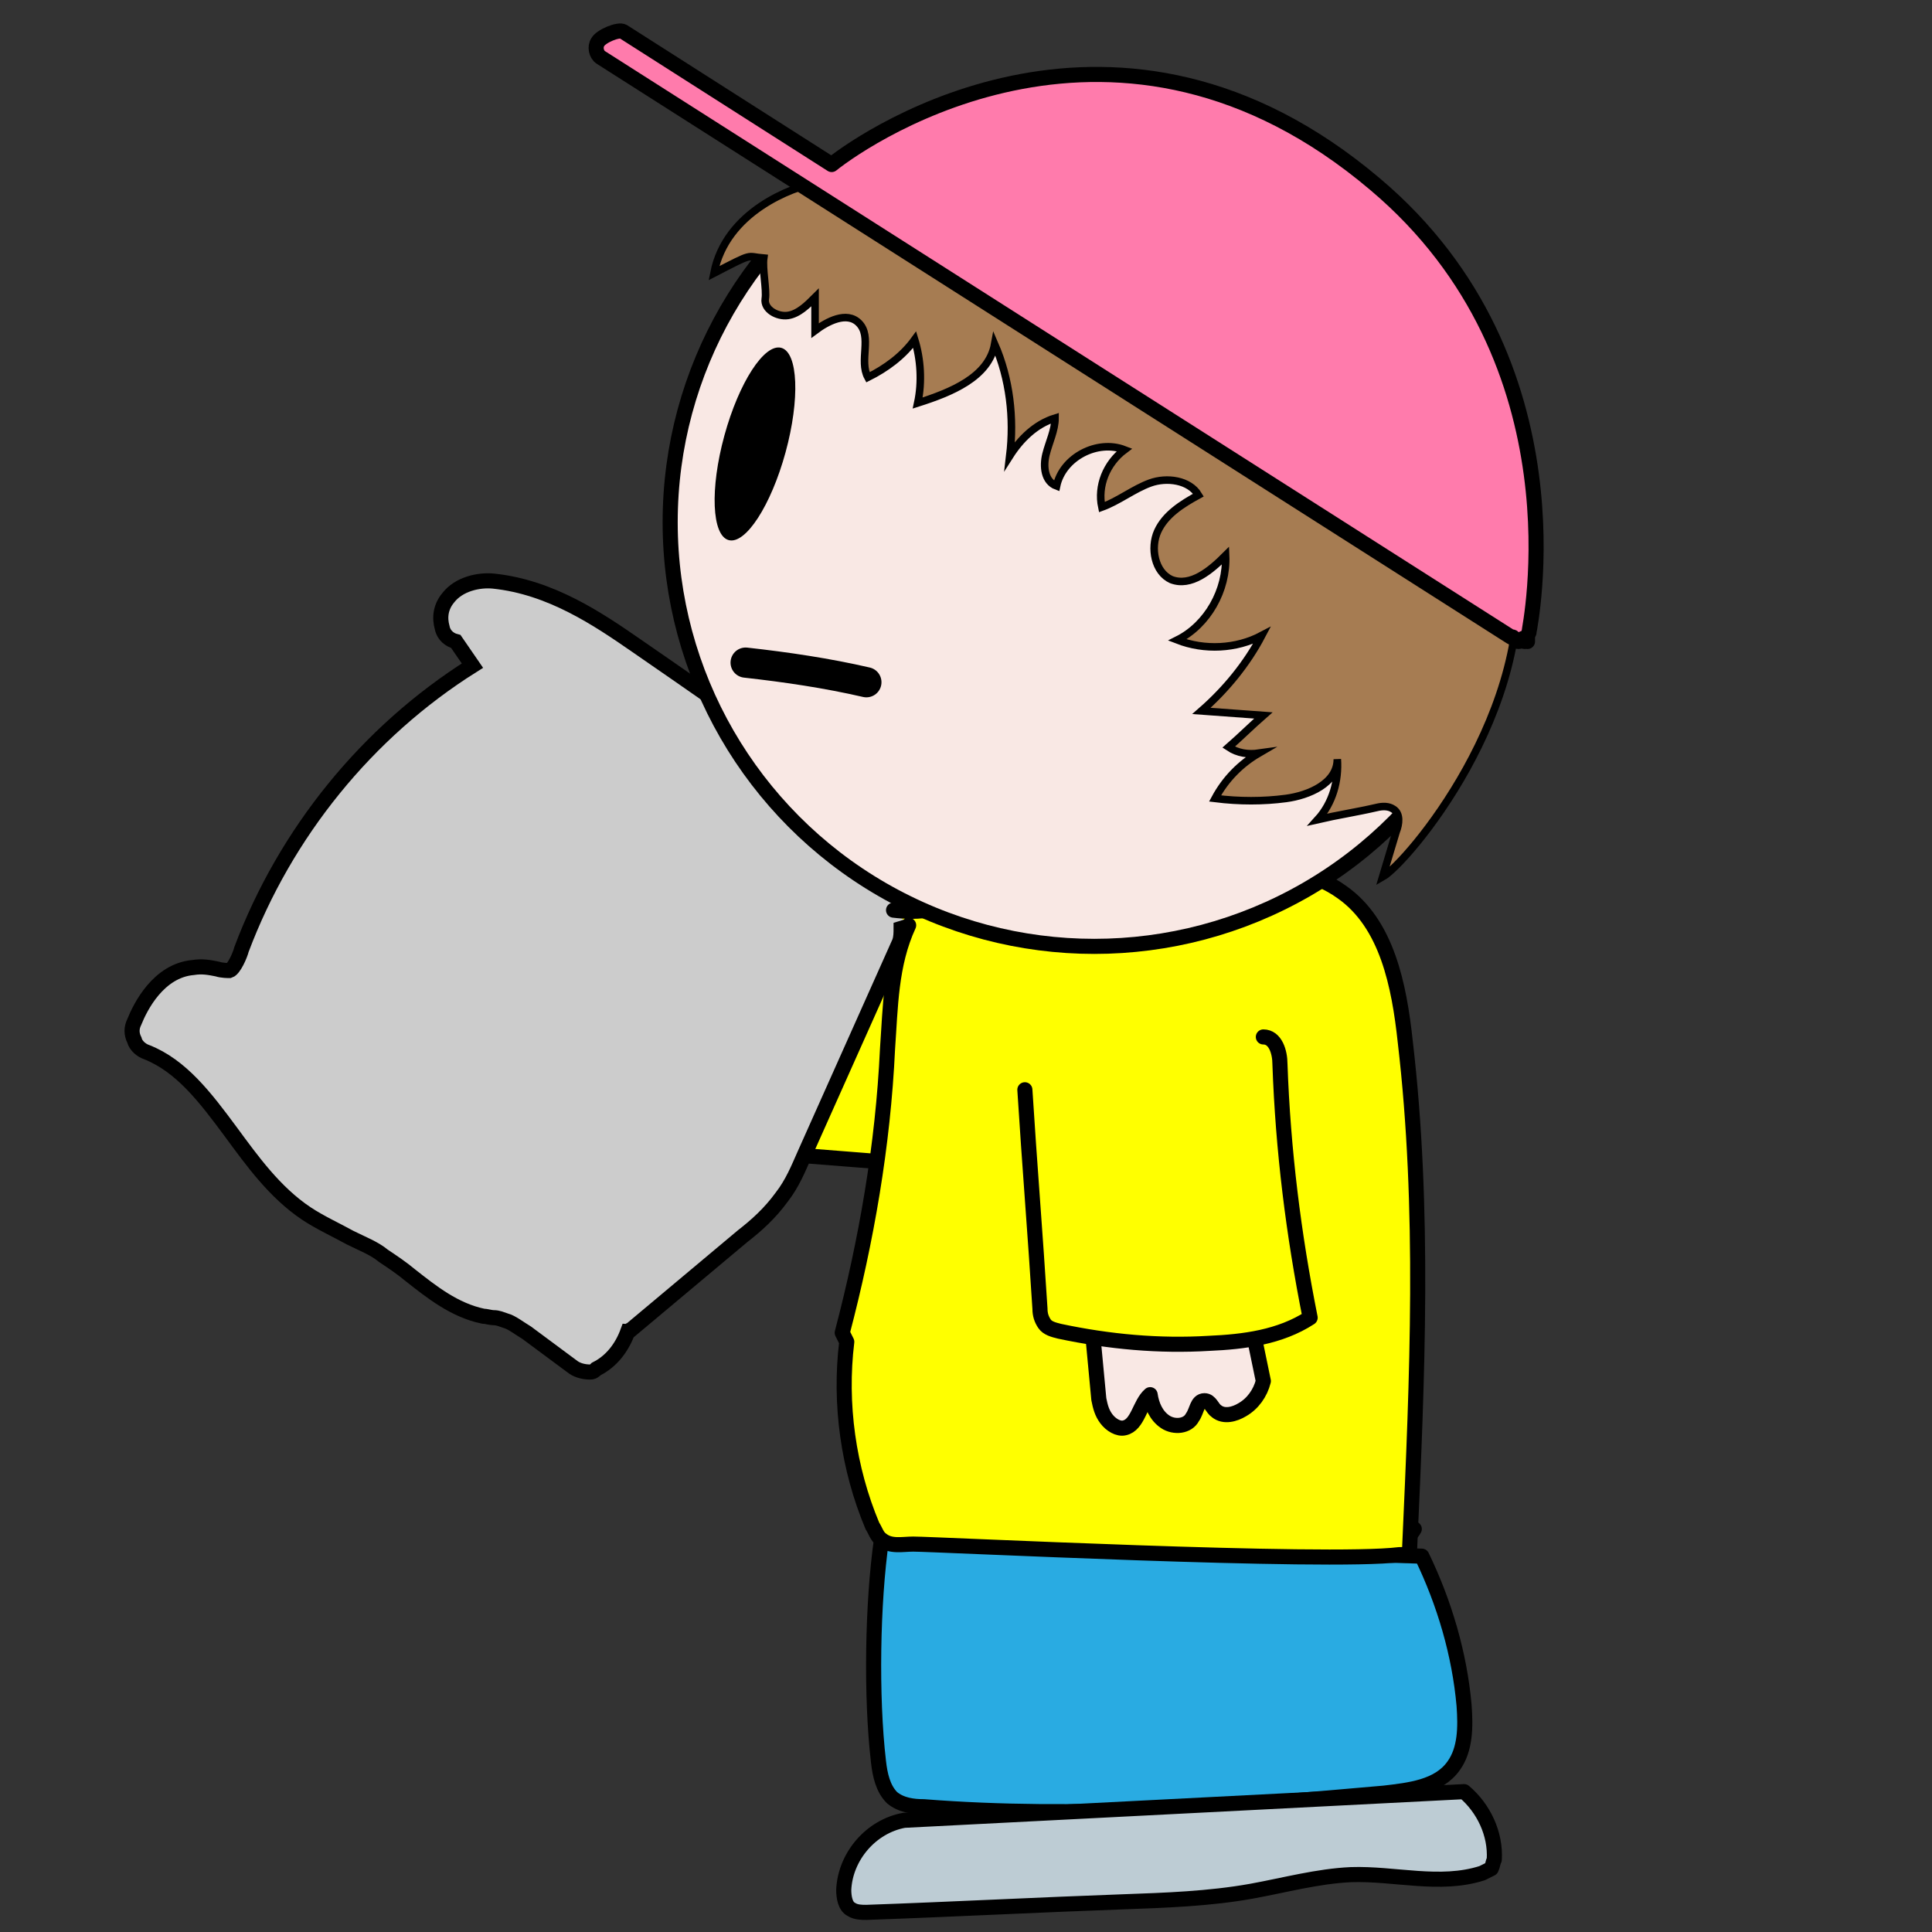 <?xml version="1.0" encoding="utf-8"?>
<!-- Generator: Adobe Illustrator 18.1.1, SVG Export Plug-In . SVG Version: 6.00 Build 0)  -->
<svg version="1.1" id="Layer_1" xmlns="http://www.w3.org/2000/svg" xmlns:xlink="http://www.w3.org/1999/xlink" x="0px" y="0px"
	 viewBox="0 0 128 128" enable-background="new 0 0 128 128" xml:space="preserve">
<rect x="0" y="0" width="128" height="128" fill="#333333" stroke="none"/>
<path fill="#FFFF00" stroke="#000000" stroke-miterlimit="10" d="M61.3,77.2c-2.5-0.2-5.1-0.4-7.6-0.6c-3.1-0.2-6.4-0.5-9-2.2
	c-0.2-0.1-0.5-0.3-0.6-0.6c-0.2-0.4-0.1-0.9,0.1-1.3c1.9-5.5,4-10.9,6.3-16.2c0.2-0.5,0.4-0.9,0.8-1.2c0.7-0.5,1.6-0.2,2.3,0.1
	c3.2,1.6,5.2,5,8.5,6.3c2.5,1,5.6,0.8,7.7,2.5c-1.6,3.7-3.2,7.5-4.7,11.2c-0.5,1.2-1.3,2.7-2.6,2.8"/>
<path fill="#CCCCCC" stroke="#000000" stroke-miterlimit="10" d="M63.4,57.8c-7-5.1-14.1-10.1-21.2-15c-2.6-1.8-5.7-3.9-9.5-4.3
	c-1-0.1-2.3,0.2-3,1.1c-0.5,0.6-0.6,1.3-0.4,2c0.1,0.5,0.5,0.8,0.9,0.9l1.1,1.6c-7,4.4-12.4,11.1-15.3,18.8
	c-0.1,0.4-0.5,1.3-0.8,1.4c-0.1,0-0.5,0-0.8-0.1c-0.5-0.1-1-0.2-1.6-0.1c-2.3,0.2-3.5,2.6-3.9,3.6c-0.2,0.4-0.2,0.8,0,1.2
	c0.1,0.4,0.5,0.7,0.8,0.8c2.3,0.9,3.9,3,5.6,5.3c1.4,1.9,2.9,4,5,5.4c0.9,0.6,2,1.1,2.9,1.6c0.8,0.4,1.6,0.7,2.2,1.2
	c0.6,0.4,1.2,0.8,1.8,1.3c1.4,1.1,2.9,2.3,4.8,2.7c0.2,0,0.5,0.1,0.7,0.1c0.3,0,0.5,0.1,0.8,0.2c0.4,0.1,0.9,0.5,1.4,0.8l3.1,2.3
	c0.3,0.2,0.7,0.3,1.1,0.3c0.2,0,0.3-0.1,0.4-0.2c1-0.5,1.7-1.4,2.1-2.5c0.1,0,0.1-0.1,0.2-0.1l7.4-6.2c0.9-0.7,1.8-1.5,2.6-2.6
	c0.7-0.9,1.1-1.9,1.5-2.8l6.3-14.1c0.1-0.3,0.1-0.6,0.1-0.9c0,0,0,0,0,0c0.3-0.1,0.6-0.1,0.8-0.2c1-0.2,2.5-0.4,3.2-1.8
	C64.1,59,63.9,58.2,63.4,57.8z"/>
<path fill="none" stroke="#000000" stroke-linecap="round" stroke-linejoin="round" stroke-miterlimit="10" d="M60.4,102.2
	c12.5,0.5,22.5,1.9,33.3-0.9c-0.1,0.2-0.3,0.4-0.4,0.5"/>
<path fill="#29ABE2" stroke="#000000" stroke-linecap="round" stroke-linejoin="round" stroke-miterlimit="10" d="M58.4,102
	c-0.6,4.2-0.7,10.4-0.2,14.7c0.1,0.9,0.3,1.8,0.9,2.4c0.6,0.5,1.4,0.6,2.1,0.6c10.2,0.8,20.4,0,30.5-0.9c1.7-0.2,3.6-0.4,4.6-1.8
	c0.8-1.1,0.8-2.6,0.7-4c-0.3-3.4-1.3-6.8-2.8-9.9L58.4,102z"/>
<path fill="#BDCCD4" stroke="#000000" stroke-linecap="round" stroke-linejoin="round" stroke-miterlimit="10" d="M59.9,120.6
	c-2.2,0.4-3.9,2.4-4,4.6c0,0.5,0.1,1.1,0.5,1.3c0.3,0.2,0.7,0.2,1,0.2c5.7-0.2,11.4-0.5,17-0.7c2.8-0.1,5.7-0.2,8.5-0.7
	c2.2-0.4,4.4-1,6.6-1.1c2.9-0.1,5.9,0.8,8.7-0.1c0.2-0.1,0.4-0.2,0.6-0.3c0.1-0.2,0.1-0.4,0.2-0.6c0.1-1.7-0.7-3.4-2-4.5L59.9,120.6
	z"/>
<path fill="#FFFF00" stroke="#000000" stroke-linecap="round" stroke-linejoin="round" stroke-miterlimit="10" d="M59.2,60.3
	c1.6,0.2,3.7,0.1,4.5-1.4c0.2-0.4,0.3-0.8,0.5-1.2c0.5-0.7,1.5-0.9,2.4-0.9c5.3-0.3,10.6-0.2,15.9,0.4c2.2,0.2,4.6,0.6,6.4,1.9
	c3,2.1,3.8,6.2,4.2,9.9c1.3,11.1,0.8,22.3,0.3,33.4c0,0.1,0,0.3-0.1,0.4c-0.1,0.2-0.4,0.2-0.6,0.2c-4.8,0.6-30.7-0.7-32.2-0.7
	c-0.7,0-1.5,0.2-2.1-0.3c-0.3-0.2-0.4-0.6-0.6-0.9c-1.6-3.8-2.2-8.1-1.7-12.2l-0.3-0.6c1.6-6.1,2.7-12.4,3-18.8
	c0.2-2.8,0.2-5.6,1.4-8.2"/>
<path fill="#F9E8E4" stroke="#000000" stroke-linecap="round" stroke-linejoin="round" stroke-miterlimit="10" d="M72.8,92.7
	c0.1,0.5,0.2,0.9,0.5,1.3c0.3,0.4,0.8,0.7,1.2,0.6c0.9-0.2,1-1.6,1.7-2.2c0.1,0.7,0.4,1.4,1,1.8c0.6,0.4,1.5,0.3,1.8-0.3
	c0.3-0.4,0.3-1.1,0.8-1.1c0.4,0,0.5,0.5,0.8,0.7c0.5,0.4,1.2,0.2,1.7-0.1c0.7-0.4,1.2-1.1,1.4-1.9l-1.2-5.8L72,84.2L72.8,92.7z"/>
<path fill="#FFFF00" stroke="#000000" stroke-linecap="round" stroke-linejoin="round" stroke-miterlimit="10" d="M67.9,72.2
	c0.3,4.8,0.7,9.7,1,14.5c0,0.4,0.1,0.7,0.3,1c0.2,0.3,0.6,0.4,1,0.5c3.3,0.7,6.6,1,9.9,0.8c2.3-0.1,4.7-0.4,6.7-1.7
	c-1.1-5.5-1.8-11.1-2-16.8c0-0.8-0.3-1.8-1.1-1.8"/>
<g>
	<circle fill="#F9E8E4" stroke="#000000" stroke-miterlimit="10" cx="72.5" cy="34.6" r="28.1"/>
	<ellipse transform="matrix(0.965 0.264 -0.264 0.965 9.53 -12.157)" cx="50" cy="29.4" rx="2.1" ry="6.6"/>
	<path fill="none" stroke="#000000" stroke-width="2" stroke-linecap="round" stroke-miterlimit="10" d="M49.4,43.9
		c2.7,0.3,5.4,0.7,8,1.3"/>
	<path fill="#A67C52" stroke="#000000" stroke-width="0.5" stroke-miterlimit="10" d="M100.4,36.7c1.5,10.3-7.2,20.5-8.8,21.4
		c0.3-1,0.6-2,0.9-3c0.2-0.5,0.3-1.2-0.2-1.5c-0.3-0.2-0.7-0.2-1.1-0.1c-1.3,0.3-2.6,0.5-3.9,0.8c1-1.1,1.4-2.6,1.3-4
		c0,1.6-1.9,2.4-3.4,2.6c-1.5,0.2-3.1,0.2-4.7,0c0.7-1.3,1.7-2.3,2.9-3c-0.7,0.1-1.4,0-2-0.4c0.8-0.7,1.5-1.4,2.3-2.1
		c-1.4-0.1-2.7-0.2-4.1-0.3c1.6-1.4,3-3.1,4-5c-1.7,0.9-3.8,1-5.6,0.3c2-1,3.3-3.3,3.2-5.6c-1,1-2.3,2.1-3.6,1.6
		c-1.1-0.5-1.4-2.1-0.9-3.2c0.5-1.1,1.6-1.8,2.7-2.4c-0.6-1-2.1-1.2-3.2-0.8c-1.1,0.4-2.1,1.2-3.2,1.6c-0.3-1.4,0.3-2.9,1.5-3.8
		c-1.8-0.7-4.1,0.5-4.5,2.4c-0.8-0.3-0.9-1.3-0.7-2.1s0.6-1.6,0.6-2.4c-1.3,0.4-2.3,1.4-3,2.5c0.3-2.5,0-5.1-1-7.4
		c-0.4,2.2-2.9,3.2-5.1,3.9c0.3-1.4,0.2-2.9-0.2-4.2c-0.8,1.1-1.9,1.9-3.1,2.5c-0.6-1.1,0.3-2.7-0.6-3.6c-0.8-0.8-2.1-0.1-2.9,0.5
		c0-0.7,0-1.4,0-2.2c-0.5,0.5-1.1,1.1-1.8,1.2c-0.7,0.1-1.6-0.4-1.5-1.1c0.1-0.6-0.2-2-0.1-2.7c-1.2-0.1-0.6-0.4-3.3,1
		c0.8-4.1,5.2-5.7,6.8-6c0,0,7.6-0.3,16.8,0.8c7.1,0.9,13,7.6,19.7,13.9C94.4,30.3,99.5,30.9,100.4,36.7z"/>
	<path fill="#FF7BAC" stroke="#000000" stroke-linecap="round" stroke-linejoin="round" stroke-miterlimit="10" d="M91.1,12.2
		c-17-14.4-33.5-3.3-36-1.3L41.3,2.1c-0.3-0.2-1.5,0.3-1.7,0.7c-0.2,0.3-0.1,0.8,0.2,1l60.3,38.4c0,0,0,0,0.1,0
		c0.1,0,0.1,0.2,0.2,0.2c0.1,0,0.1,0.1,0.2,0.1c0,0,0,0,0,0c0,0,0,0,0,0c0,0,0,0,0,0c0.1,0,0.2-0.1,0.3-0.2c0,0,0,0.2,0.1,0.2
		c0.1-0.1,0.2,0,0.2,0c0,0,0,0,0,0c0,0,0-0.3,0-0.3c0-0.1,0.1-0.3,0.1-0.3C101.3,41.7,105.1,24,91.1,12.2z"/>
</g>
</svg>
